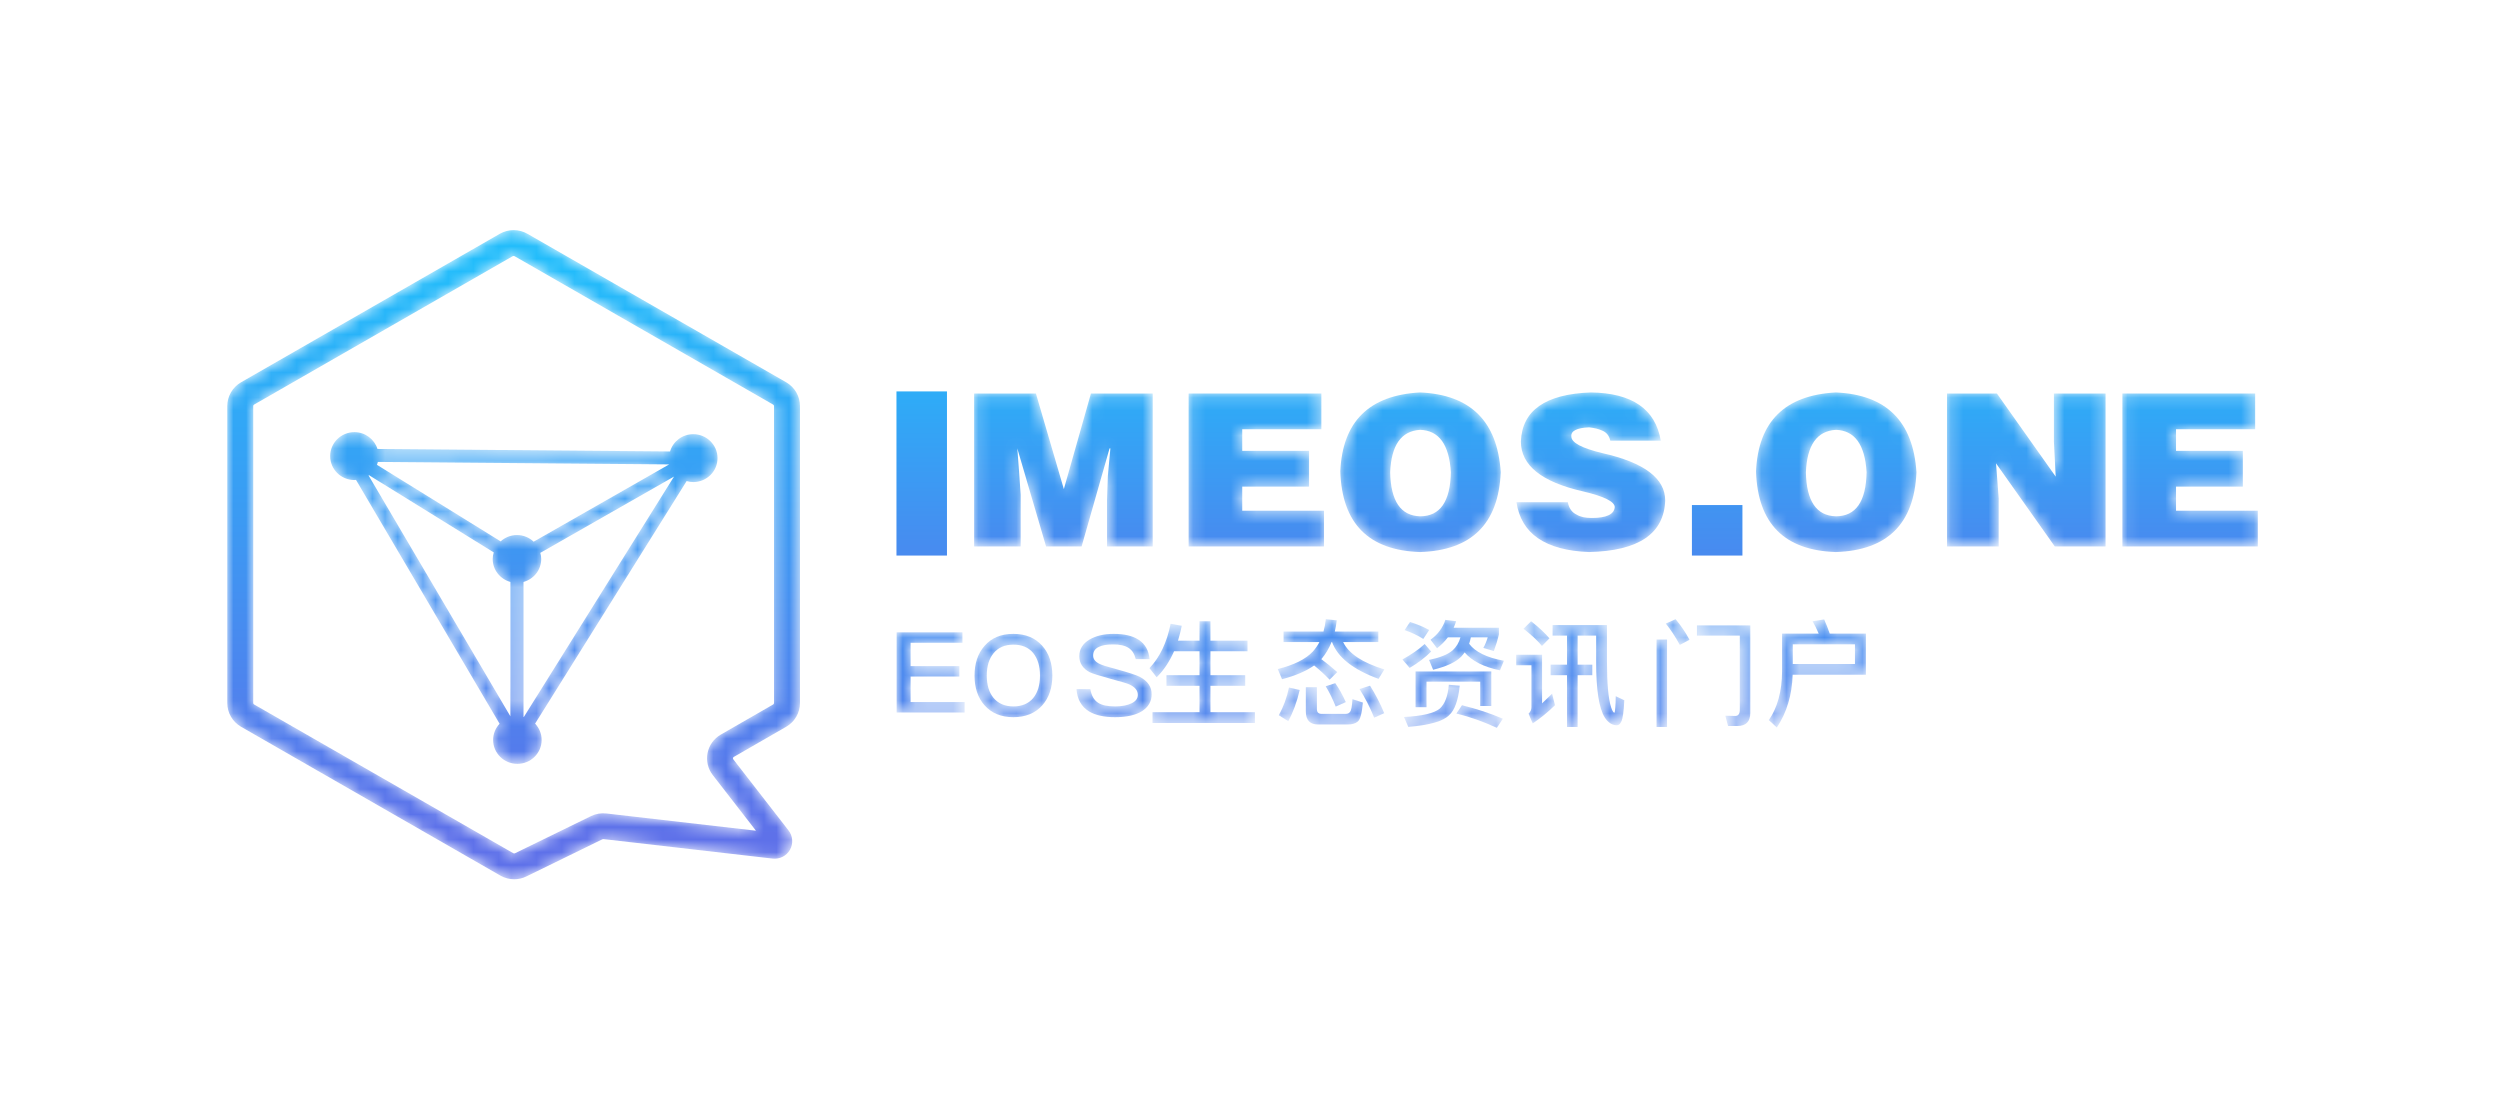 <?xml version="1.0" encoding="UTF-8"?>
<svg width="198px" height="88px" viewBox="0 0 198 88" version="1.1" xmlns="http://www.w3.org/2000/svg" xmlns:xlink="http://www.w3.org/1999/xlink">
    <!-- Generator: Sketch 52.5 (67469) - http://www.bohemiancoding.com/sketch -->
    <title>logo_p18</title>
    <desc>Created with Sketch.</desc>
    <defs>
        <polygon id="path-1" points="0 0 198 0 198 88 0 88"></polygon>
        <path d="M22.656,0.226 C22.286,0.23 21.917,0.327 21.586,0.516 L1.092,12.277 C0.418,12.664 0,13.385 0,14.158 L0,37.68 C0,38.453 0.418,39.174 1.093,39.561 L21.63,51.347 C21.968,51.541 22.345,51.638 22.723,51.638 C23.052,51.638 23.381,51.564 23.686,51.415 L29.716,48.469 C29.739,48.458 29.764,48.454 29.789,48.456 L43.188,50 C43.748,50.065 44.287,49.792 44.564,49.305 C44.841,48.819 44.798,48.218 44.454,47.775 L40.079,42.139 L40.079,42.138 C40.055,42.108 40.047,42.073 40.055,42.035 C40.063,41.997 40.083,41.968 40.117,41.948 L44.267,39.56 C44.94,39.173 45.358,38.453 45.358,37.68 L45.358,14.158 C45.358,13.384 44.939,12.663 44.265,12.277 L23.772,0.516 C23.442,0.327 23.073,0.23 22.703,0.226 L22.656,0.226 Z M22.658,49.577 L2.121,37.791 C2.081,37.768 2.056,37.726 2.056,37.68 L2.056,14.158 C2.056,14.112 2.081,14.069 2.12,14.046 L22.614,2.285 C22.634,2.274 22.656,2.268 22.679,2.268 C22.701,2.268 22.724,2.274 22.744,2.285 L43.237,14.046 C43.277,14.069 43.302,14.112 43.302,14.158 L43.302,37.68 C43.302,37.726 43.277,37.769 43.237,37.792 L39.087,40.18 C38.542,40.494 38.159,41.026 38.038,41.64 C37.916,42.255 38.067,42.891 38.452,43.387 L41.871,47.792 L30.025,46.427 C29.609,46.379 29.189,46.451 28.81,46.635 L22.78,49.581 C22.762,49.59 22.742,49.594 22.723,49.594 C22.7,49.594 22.678,49.589 22.658,49.577 Z" id="path-3"></path>
        <linearGradient x1="50%" y1="93.247%" x2="50%" y2="5.552%" id="linearGradient-5">
            <stop stop-color="#5D70E9" offset="0%"></stop>
            <stop stop-color="#21BCFB" offset="100%"></stop>
        </linearGradient>
        <path d="M0.149,2.123 C0.149,3.171 1.009,4.02 2.07,4.02 C2.113,4.02 2.153,4.011 2.195,4.008 L13.567,23.32 C13.252,23.658 13.055,24.106 13.055,24.601 C13.055,25.649 13.915,26.498 14.977,26.498 C16.038,26.498 16.899,25.649 16.899,24.601 C16.899,24.102 16.699,23.651 16.38,23.312 L28.381,4.101 C28.549,4.148 28.722,4.181 28.905,4.181 C29.967,4.181 30.828,3.332 30.828,2.284 C30.828,1.236 29.967,0.387 28.905,0.387 C28.031,0.387 27.301,0.967 27.068,1.756 L3.896,1.557 C3.651,0.788 2.931,0.226 2.07,0.226 C1.009,0.226 0.149,1.076 0.149,2.123 Z M3.856,2.815 C3.886,2.74 3.909,2.662 3.929,2.583 L26.997,2.781 L16.266,8.902 C15.921,8.577 15.457,8.375 14.943,8.375 C14.443,8.375 13.992,8.569 13.65,8.877 L3.856,2.815 Z M3.192,3.659 C3.202,3.651 3.212,3.641 3.223,3.633 L13.104,9.75 C13.055,9.917 13.021,10.09 13.021,10.273 C13.021,11.142 13.616,11.866 14.423,12.091 L14.423,22.733 L3.192,3.659 Z M15.462,22.773 L15.462,12.091 C16.27,11.867 16.865,11.142 16.865,10.273 C16.865,10.103 16.835,9.942 16.793,9.786 L27.382,3.745 L15.491,22.781 C15.481,22.779 15.472,22.775 15.462,22.773 Z" id="path-6"></path>
        <linearGradient x1="50%" y1="122.709%" x2="50%" y2="-51.646%" id="linearGradient-8">
            <stop stop-color="#5D70E9" offset="0%"></stop>
            <stop stop-color="#21BCFB" offset="100%"></stop>
        </linearGradient>
        <linearGradient x1="49.999%" y1="177.633%" x2="49.999%" y2="-46.994%" id="linearGradient-9">
            <stop stop-color="#5D70E9" offset="0%"></stop>
            <stop stop-color="#21BCFB" offset="100%"></stop>
        </linearGradient>
        <polygon id="path-10" points="9.402 0.166 7.257 7.737 5.045 0.166 0.151 0.166 0.151 12.28 3.838 12.28 3.838 8.198 3.705 6.289 3.57 4.511 5.849 12.28 8.664 12.28 10.876 4.511 10.944 4.511 10.742 6.684 10.676 8.593 10.676 12.28 14.295 12.28 14.295 0.166"></polygon>
        <linearGradient x1="50%" y1="177.633%" x2="50%" y2="-46.994%" id="linearGradient-12">
            <stop stop-color="#5D70E9" offset="0%"></stop>
            <stop stop-color="#21BCFB" offset="100%"></stop>
        </linearGradient>
        <polygon id="path-13" points="0.138 0.166 0.138 12.28 10.862 12.28 10.862 9.449 4.386 9.449 4.386 7.54 9.678 7.54 9.678 4.708 4.386 4.708 4.386 2.996 10.653 2.996 10.653 0.166"></polygon>
        <linearGradient x1="50%" y1="177.633%" x2="50%" y2="-46.994%" id="linearGradient-15">
            <stop stop-color="#5D70E9" offset="0%"></stop>
            <stop stop-color="#21BCFB" offset="100%"></stop>
        </linearGradient>
        <path d="M0.152,6.336 C0.284,10.462 2.39,12.591 6.473,12.723 C10.555,12.591 12.683,10.483 12.859,6.401 C12.595,2.364 10.466,0.257 6.473,0.081 C2.434,0.301 0.326,2.385 0.152,6.336 M4.102,6.401 C4.19,4.252 4.98,3.132 6.473,3.044 C7.964,3.088 8.777,4.207 8.909,6.401 C8.864,8.729 8.053,9.891 6.473,9.891 C4.936,9.848 4.146,8.685 4.102,6.401" id="path-16"></path>
        <linearGradient x1="49.999%" y1="172.829%" x2="49.999%" y2="-42.428%" id="linearGradient-18">
            <stop stop-color="#5D70E9" offset="0%"></stop>
            <stop stop-color="#21BCFB" offset="100%"></stop>
        </linearGradient>
        <path d="M0.454,3.965 C0.454,5.853 2.09,7.17 5.362,7.916 C7.046,8.311 7.887,8.729 7.887,9.167 C7.839,9.738 7.231,10.023 6.064,10.023 C5.549,10.023 5.152,9.935 4.871,9.759 C4.497,9.585 4.263,9.255 4.17,8.772 L0.103,8.772 C0.476,11.274 2.393,12.591 5.853,12.723 C9.78,12.634 11.79,11.274 11.884,8.64 C11.884,6.885 10.224,5.634 6.905,4.887 C5.268,4.492 4.451,4.054 4.451,3.571 C4.404,3.132 4.871,2.891 5.853,2.846 C6.274,2.891 6.625,2.978 6.905,3.109 C7.231,3.241 7.442,3.505 7.536,3.9 L11.533,3.9 C11.112,1.398 9.265,0.125 5.993,0.081 C2.393,0.212 0.547,1.508 0.454,3.965" id="path-19"></path>
        <linearGradient x1="50%" y1="172.829%" x2="50%" y2="-42.428%" id="linearGradient-21">
            <stop stop-color="#5D70E9" offset="0%"></stop>
            <stop stop-color="#21BCFB" offset="100%"></stop>
        </linearGradient>
        <path d="M0.077,6.336 C0.209,10.462 2.316,12.591 6.398,12.723 C10.48,12.591 12.609,10.483 12.784,6.401 C12.521,2.364 10.391,0.257 6.398,0.081 C2.359,0.301 0.252,2.385 0.077,6.336 M4.028,6.401 C4.115,4.252 4.906,3.132 6.398,3.044 C7.89,3.088 8.702,4.207 8.834,6.401 C8.79,8.729 7.978,9.891 6.398,9.891 C4.861,9.848 4.071,8.685 4.028,6.401" id="path-22"></path>
        <linearGradient x1="50%" y1="172.829%" x2="50%" y2="-42.428%" id="linearGradient-24">
            <stop stop-color="#5D70E9" offset="0%"></stop>
            <stop stop-color="#21BCFB" offset="100%"></stop>
        </linearGradient>
        <polygon id="path-25" points="8.669 0.166 8.669 3.984 8.811 6.749 4.155 0.166 0.205 0.166 0.205 12.28 4.296 12.28 4.296 8.462 4.085 5.696 8.74 12.28 12.761 12.28 12.761 0.166"></polygon>
        <linearGradient x1="50%" y1="177.633%" x2="50%" y2="-46.994%" id="linearGradient-27">
            <stop stop-color="#5D70E9" offset="0%"></stop>
            <stop stop-color="#21BCFB" offset="100%"></stop>
        </linearGradient>
        <polygon id="path-28" points="0.093 0.166 0.093 12.28 10.818 12.28 10.818 9.449 4.341 9.449 4.341 7.54 9.634 7.54 9.634 4.708 4.341 4.708 4.341 2.996 10.609 2.996 10.609 0.166"></polygon>
        <linearGradient x1="50%" y1="177.633%" x2="50%" y2="-46.994%" id="linearGradient-30">
            <stop stop-color="#5D70E9" offset="0%"></stop>
            <stop stop-color="#21BCFB" offset="100%"></stop>
        </linearGradient>
        <polygon id="path-31" points="0.013 0.081 0.013 6.43 5.399 6.43 5.399 5.603 1.121 5.603 1.121 3.585 4.983 3.585 4.983 2.757 1.121 2.757 1.121 0.908 5.227 0.908 5.227 0.081"></polygon>
        <linearGradient x1="50.001%" y1="223.279%" x2="50.001%" y2="-6.919%" id="linearGradient-33">
            <stop stop-color="#5777E9" offset="0%"></stop>
            <stop stop-color="#468EF0" offset="100%"></stop>
        </linearGradient>
        <path d="M0.975,1.155 C0.441,1.76 0.183,2.542 0.183,3.511 C0.183,4.472 0.441,5.255 0.975,5.859 C1.526,6.482 2.291,6.802 3.26,6.802 C4.22,6.802 4.985,6.491 5.546,5.868 C6.079,5.263 6.346,4.481 6.346,3.511 C6.346,2.533 6.079,1.742 5.546,1.146 C4.985,0.515 4.22,0.203 3.26,0.203 C2.291,0.203 1.526,0.515 0.975,1.155 M1.686,5.272 C1.33,4.836 1.153,4.249 1.153,3.511 C1.153,2.764 1.33,2.177 1.686,1.742 C2.06,1.279 2.584,1.057 3.26,1.057 C3.936,1.057 4.461,1.271 4.825,1.715 C5.181,2.151 5.367,2.747 5.367,3.511 C5.367,4.267 5.181,4.863 4.825,5.29 C4.461,5.726 3.936,5.948 3.26,5.948 C2.584,5.948 2.06,5.717 1.686,5.272" id="path-34"></path>
        <linearGradient x1="49.998%" y1="216.74%" x2="49.998%" y2="-4.771%" id="linearGradient-36">
            <stop stop-color="#5777E9" offset="0%"></stop>
            <stop stop-color="#468EF0" offset="100%"></stop>
        </linearGradient>
        <path d="M1.283,0.657 C0.745,0.977 0.481,1.413 0.481,1.973 C0.481,2.525 0.755,2.951 1.314,3.245 C1.538,3.351 2.086,3.52 2.981,3.769 C3.784,3.983 4.261,4.125 4.424,4.196 C4.881,4.401 5.115,4.677 5.115,5.032 C5.115,5.317 4.952,5.539 4.627,5.699 C4.302,5.859 3.865,5.948 3.316,5.948 C2.706,5.948 2.259,5.85 1.964,5.655 C1.639,5.441 1.436,5.076 1.355,4.578 L0.257,4.578 C0.318,5.379 0.643,5.966 1.243,6.339 C1.741,6.642 2.432,6.802 3.316,6.802 C4.231,6.802 4.942,6.642 5.45,6.322 C5.958,5.993 6.212,5.548 6.212,4.979 C6.212,4.392 5.897,3.938 5.277,3.609 C4.993,3.458 4.352,3.254 3.377,2.987 C2.696,2.809 2.28,2.675 2.117,2.596 C1.751,2.426 1.578,2.204 1.578,1.92 C1.578,1.6 1.73,1.368 2.046,1.226 C2.3,1.102 2.666,1.039 3.143,1.039 C3.692,1.039 4.099,1.128 4.383,1.315 C4.668,1.493 4.851,1.795 4.952,2.204 L6.05,2.204 C5.979,1.511 5.694,1.004 5.186,0.675 C4.708,0.355 4.048,0.203 3.204,0.203 C2.432,0.203 1.792,0.355 1.283,0.657" id="path-37"></path>
        <linearGradient x1="49.999%" y1="216.74%" x2="49.999%" y2="-4.771%" id="linearGradient-39">
            <stop stop-color="#5777E9" offset="0%"></stop>
            <stop stop-color="#468EF0" offset="100%"></stop>
        </linearGradient>
        <path d="M4,0.203 L4,1.74 L2.298,1.74 C2.408,1.374 2.508,0.981 2.6,0.56 L1.713,0.405 C1.42,1.877 0.862,3.048 0.039,3.917 L0.606,4.639 C1.164,4.091 1.621,3.404 1.987,2.581 L4,2.581 L4,4.475 L1.384,4.475 L1.384,5.316 L4,5.316 L4,7.402 L0.277,7.402 L0.277,8.261 L8.39,8.261 L8.39,7.402 L4.868,7.402 L4.868,5.316 L7.621,5.316 L7.621,4.475 L4.868,4.475 L4.868,2.581 L7.804,2.581 L7.804,1.74 L4.868,1.74 L4.868,0.203 L4,0.203 Z" id="path-40"></path>
        <linearGradient x1="49.999%" y1="192.086%" x2="49.999%" y2="5.514%" id="linearGradient-42">
            <stop stop-color="#5777E9" offset="0%"></stop>
            <stop stop-color="#468EF0" offset="100%"></stop>
        </linearGradient>
        <path d="M3.82,1.017 L0.656,1.017 L0.656,1.85 L3.5,1.85 C3.354,2.133 3.171,2.389 2.961,2.618 C2.394,3.213 1.479,3.67 0.199,3.99 L0.537,4.795 C1.616,4.511 2.458,4.145 3.08,3.706 C3.51,4.054 3.921,4.429 4.305,4.831 L4.909,4.228 C4.443,3.816 4.022,3.478 3.647,3.203 L3.674,3.176 C3.994,2.792 4.26,2.353 4.461,1.85 L4.497,1.85 C4.946,3.066 6.171,4.036 8.183,4.767 L8.641,4.018 C6.903,3.487 5.815,2.764 5.375,1.85 L8.165,1.85 L8.165,1.017 L4.717,1.017 C4.781,0.743 4.836,0.45 4.872,0.13 L4.004,0.039 C3.967,0.386 3.903,0.706 3.82,1.017 Z M3.994,5.353 C4.278,5.81 4.543,6.35 4.79,6.963 L5.586,6.606 C5.348,6.066 5.074,5.563 4.753,5.106 L3.994,5.353 Z M6.674,5.572 C7.095,6.231 7.488,6.981 7.836,7.841 L8.632,7.484 C8.311,6.706 7.936,5.984 7.507,5.307 L6.674,5.572 Z M2.421,5.426 L2.421,7.338 C2.421,8.033 2.741,8.38 3.4,8.38 L5.741,8.38 C6.098,8.38 6.363,8.298 6.537,8.143 C6.739,7.978 6.867,7.484 6.939,6.642 L6.116,6.377 C6.08,6.944 6.016,7.274 5.924,7.374 C5.851,7.484 5.741,7.539 5.576,7.539 L3.674,7.539 C3.418,7.539 3.299,7.411 3.299,7.164 L3.299,5.426 L2.421,5.426 Z M0.281,7.649 L1.031,8.115 C1.415,7.42 1.717,6.597 1.936,5.646 L1.086,5.454 C0.921,6.24 0.656,6.972 0.281,7.649 Z" id="path-43"></path>
        <linearGradient x1="49.999%" y1="187.532%" x2="49.999%" y2="7.298%" id="linearGradient-45">
            <stop stop-color="#5777E9" offset="0%"></stop>
            <stop stop-color="#468EF0" offset="100%"></stop>
        </linearGradient>
        <path d="M2.301,1.667 L2.814,2.344 C3.143,2.087 3.435,1.795 3.673,1.475 L4.67,1.475 C4.551,1.895 4.341,2.243 4.048,2.508 C3.664,2.838 3.042,3.085 2.182,3.267 L2.503,4.045 C3.545,3.789 4.286,3.45 4.716,3.02 C4.816,2.911 4.908,2.801 4.999,2.673 C5.576,3.35 6.509,3.825 7.798,4.091 L8.109,3.331 C6.756,3.085 5.841,2.636 5.356,1.987 C5.411,1.822 5.457,1.658 5.493,1.475 L6.829,1.475 C6.737,1.786 6.618,2.069 6.481,2.316 L7.314,2.563 C7.478,2.124 7.615,1.676 7.716,1.237 L7.716,0.716 L4.131,0.716 C4.204,0.551 4.268,0.386 4.323,0.203 L3.472,0.094 C3.271,0.716 2.878,1.246 2.301,1.667 Z M0.243,0.907 C0.747,1.072 1.24,1.301 1.725,1.603 L2.191,0.898 C1.734,0.642 1.222,0.432 0.673,0.258 L0.243,0.907 Z M0.07,3.231 L0.646,3.898 C1.323,3.496 1.89,3.066 2.347,2.599 L1.835,2.005 C1.359,2.444 0.765,2.847 0.07,3.231 Z M1.112,4.182 L1.112,7.008 L1.981,7.008 L1.981,4.987 L6.234,4.987 L6.234,6.917 L7.112,6.917 L7.112,4.182 L1.112,4.182 Z M3.033,7.118 C2.576,7.493 1.634,7.713 0.198,7.786 L0.536,8.573 C2.247,8.426 3.326,8.115 3.783,7.63 C4.204,7.255 4.487,6.478 4.615,5.307 L3.746,5.234 C3.673,6.13 3.435,6.752 3.033,7.118 Z M4.35,7.511 C5.448,7.786 6.509,8.161 7.551,8.646 L8.027,7.923 C7.048,7.502 5.969,7.146 4.789,6.853 L4.35,7.511 Z" id="path-46"></path>
        <linearGradient x1="50%" y1="182.274%" x2="50%" y2="6.479%" id="linearGradient-48">
            <stop stop-color="#5777E9" offset="0%"></stop>
            <stop stop-color="#468EF0" offset="100%"></stop>
        </linearGradient>
        <path d="M0.659,0.798 C1.281,1.274 1.775,1.731 2.123,2.161 L2.717,1.557 C2.324,1.099 1.839,0.652 1.263,0.203 L0.659,0.798 Z M2.964,0.505 L2.964,1.338 L4.107,1.338 L4.107,3.642 L2.809,3.642 L2.809,4.475 L4.107,4.475 L4.107,8.581 L4.949,8.581 L4.949,4.475 L6.11,4.475 L6.11,3.642 L4.949,3.642 L4.949,1.338 L6.412,1.338 L6.412,3.404 C6.412,5.618 6.641,7.091 7.089,7.813 C7.354,8.225 7.674,8.435 8.049,8.444 C8.187,8.444 8.306,8.353 8.397,8.17 C8.525,7.923 8.607,7.356 8.644,6.46 L7.967,6.139 C7.967,6.505 7.949,6.807 7.93,7.063 C7.912,7.319 7.885,7.447 7.857,7.447 C7.784,7.447 7.693,7.301 7.601,7.018 C7.382,6.35 7.272,5.142 7.272,3.404 L7.272,0.505 L2.964,0.505 Z M0.083,2.856 L0.083,3.688 L1.29,3.688 L1.29,7.018 C1.29,7.219 1.208,7.383 1.061,7.521 L1.391,8.298 C2.013,7.877 2.607,7.393 3.156,6.853 L2.927,5.938 C2.644,6.222 2.379,6.478 2.132,6.706 L2.132,2.856 L0.083,2.856 Z" id="path-49"></path>
        <linearGradient x1="49.999%" y1="184.746%" x2="49.999%" y2="5.304%" id="linearGradient-51">
            <stop stop-color="#5777E9" offset="0%"></stop>
            <stop stop-color="#468EF0" offset="100%"></stop>
        </linearGradient>
        <path d="M0.93,0.386 C1.327,0.88 1.698,1.438 2.041,2.078 L2.809,1.667 C2.493,1.081 2.122,0.533 1.707,0.039 L0.93,0.386 Z M3.396,0.533 L3.396,1.338 L6.792,1.338 L6.792,7.219 C6.792,7.539 6.666,7.704 6.431,7.704 L5.645,7.685 L5.862,8.499 L6.603,8.499 C7.28,8.499 7.624,8.152 7.624,7.457 L7.624,0.533 L3.396,0.533 Z M0.198,8.581 L1.029,8.581 L1.029,1.649 L0.198,1.649 L0.198,8.581 Z" id="path-52"></path>
        <linearGradient x1="49.999%" y1="183.115%" x2="49.999%" y2="7.126%" id="linearGradient-54">
            <stop stop-color="#5777E9" offset="0%"></stop>
            <stop stop-color="#468EF0" offset="100%"></stop>
        </linearGradient>
        <path d="M3.552,0.203 C3.732,0.505 3.895,0.834 4.039,1.182 L1.14,1.182 L1.14,4.173 C1.131,5.746 0.778,7.036 0.092,8.033 L0.724,8.618 C1.51,7.447 1.925,6.048 1.98,4.438 L7.779,4.438 L7.779,1.182 L4.916,1.182 C4.771,0.77 4.627,0.395 4.473,0.057 L3.552,0.203 Z M1.989,3.587 L6.912,3.587 L6.912,2.033 L1.989,2.033 L1.989,3.587 Z" id="path-55"></path>
        <linearGradient x1="50%" y1="182.502%" x2="50%" y2="6.9%" id="linearGradient-57">
            <stop stop-color="#5777E9" offset="0%"></stop>
            <stop stop-color="#468EF0" offset="100%"></stop>
        </linearGradient>
        <linearGradient x1="49.999%" y1="369.508%" x2="49.999%" y2="-410.314%" id="linearGradient-58">
            <stop stop-color="#5D70E9" offset="0%"></stop>
            <stop stop-color="#21BCFB" offset="100%"></stop>
        </linearGradient>
    </defs>
    <g id="Page-1" stroke="none" stroke-width="1" fill="none" fill-rule="evenodd">
        <g id="PC端官网-" transform="translate(-1122, -4733)">
            <g id="logo_p18" transform="translate(1122, 4733)">
                <mask id="mask-2" fill="white">
                    <use xlink:href="#path-1"></use>
                </mask>
                <g id="Rectangle-9-Copy-3"></g>
                <g id="Group-59" mask="url(#mask-2)">
                    <g transform="translate(18, 18)">
                        <g id="Group-3" stroke-width="1" fill="none">
                            <mask id="mask-4" fill="white">
                                <use xlink:href="#path-3"></use>
                            </mask>
                            <g id="Clip-2"></g>
                            <path d="M22.656,0.226 C22.286,0.23 21.917,0.327 21.586,0.516 L1.092,12.277 C0.418,12.664 0,13.385 0,14.158 L0,37.68 C0,38.453 0.418,39.174 1.093,39.561 L21.63,51.347 C21.968,51.541 22.345,51.638 22.723,51.638 C23.052,51.638 23.381,51.564 23.686,51.415 L29.716,48.469 C29.739,48.458 29.764,48.454 29.789,48.456 L43.188,50 C43.748,50.065 44.287,49.792 44.564,49.305 C44.841,48.819 44.798,48.218 44.454,47.775 L40.079,42.139 L40.079,42.138 C40.055,42.108 40.047,42.073 40.055,42.035 C40.063,41.997 40.083,41.968 40.117,41.948 L44.267,39.56 C44.94,39.173 45.358,38.453 45.358,37.68 L45.358,14.158 C45.358,13.384 44.939,12.663 44.265,12.277 L23.772,0.516 C23.442,0.327 23.073,0.23 22.703,0.226 L22.656,0.226 Z M22.658,49.577 L2.121,37.791 C2.081,37.768 2.056,37.726 2.056,37.68 L2.056,14.158 C2.056,14.112 2.081,14.069 2.12,14.046 L22.614,2.285 C22.634,2.274 22.656,2.268 22.679,2.268 C22.701,2.268 22.724,2.274 22.744,2.285 L43.237,14.046 C43.277,14.069 43.302,14.112 43.302,14.158 L43.302,37.68 C43.302,37.726 43.277,37.769 43.237,37.792 L39.087,40.18 C38.542,40.494 38.159,41.026 38.038,41.64 C37.916,42.255 38.067,42.891 38.452,43.387 L41.871,47.792 L30.025,46.427 C29.609,46.379 29.189,46.451 28.81,46.635 L22.78,49.581 C22.762,49.59 22.742,49.594 22.723,49.594 C22.7,49.594 22.678,49.589 22.658,49.577 Z" id="Fill-1" fill="url(#linearGradient-5)" mask="url(#mask-4)"></path>
                        </g>
                        <g id="Group-6" stroke-width="1" fill="none" transform="translate(8, 16)">
                            <mask id="mask-7" fill="white">
                                <use xlink:href="#path-6"></use>
                            </mask>
                            <g id="Clip-5"></g>
                            <path d="M0.149,2.123 C0.149,3.171 1.009,4.02 2.07,4.02 C2.113,4.02 2.153,4.011 2.195,4.008 L13.567,23.32 C13.252,23.658 13.055,24.106 13.055,24.601 C13.055,25.649 13.915,26.498 14.977,26.498 C16.038,26.498 16.899,25.649 16.899,24.601 C16.899,24.102 16.699,23.651 16.38,23.312 L28.381,4.101 C28.549,4.148 28.722,4.181 28.905,4.181 C29.967,4.181 30.828,3.332 30.828,2.284 C30.828,1.236 29.967,0.387 28.905,0.387 C28.031,0.387 27.301,0.967 27.068,1.756 L3.896,1.557 C3.651,0.788 2.931,0.226 2.07,0.226 C1.009,0.226 0.149,1.076 0.149,2.123 Z M3.856,2.815 C3.886,2.74 3.909,2.662 3.929,2.583 L26.997,2.781 L16.266,8.902 C15.921,8.577 15.457,8.375 14.943,8.375 C14.443,8.375 13.992,8.569 13.65,8.877 L3.856,2.815 Z M3.192,3.659 C3.202,3.651 3.212,3.641 3.223,3.633 L13.104,9.75 C13.055,9.917 13.021,10.09 13.021,10.273 C13.021,11.142 13.616,11.866 14.423,12.091 L14.423,22.733 L3.192,3.659 Z M15.462,22.773 L15.462,12.091 C16.27,11.867 16.865,11.142 16.865,10.273 C16.865,10.103 16.835,9.942 16.793,9.786 L27.382,3.745 L15.491,22.781 C15.481,22.779 15.472,22.775 15.462,22.773 Z" id="Fill-4" fill="url(#linearGradient-8)" mask="url(#mask-7)"></path>
                        </g>
                        <polygon id="Fill-7" fill="url(#linearGradient-9)" points="53 26 57 26 57 13 53 13"></polygon>
                        <g id="Group-11" stroke-width="1" fill="none" transform="translate(59, 13)">
                            <mask id="mask-11" fill="white">
                                <use xlink:href="#path-10"></use>
                            </mask>
                            <g id="Clip-10"></g>
                            <polygon id="Fill-9" fill="url(#linearGradient-12)" mask="url(#mask-11)" points="9.402 0.166 7.257 7.737 5.045 0.166 0.151 0.166 0.151 12.28 3.838 12.28 3.838 8.198 3.705 6.289 3.57 4.511 5.849 12.28 8.664 12.28 10.876 4.511 10.944 4.511 10.742 6.684 10.676 8.593 10.676 12.28 14.295 12.28 14.295 0.166"></polygon>
                        </g>
                        <g id="Group-14" stroke-width="1" fill="none" transform="translate(76, 13)">
                            <mask id="mask-14" fill="white">
                                <use xlink:href="#path-13"></use>
                            </mask>
                            <g id="Clip-13"></g>
                            <polygon id="Fill-12" fill="url(#linearGradient-15)" mask="url(#mask-14)" points="0.138 0.166 0.138 12.28 10.862 12.28 10.862 9.449 4.386 9.449 4.386 7.54 9.678 7.54 9.678 4.708 4.386 4.708 4.386 2.996 10.653 2.996 10.653 0.166"></polygon>
                        </g>
                        <g id="Group-17" stroke-width="1" fill="none" transform="translate(88, 13)">
                            <mask id="mask-17" fill="white">
                                <use xlink:href="#path-16"></use>
                            </mask>
                            <g id="Clip-16"></g>
                            <path d="M0.152,6.336 C0.284,10.462 2.39,12.591 6.473,12.723 C10.555,12.591 12.683,10.483 12.859,6.401 C12.595,2.364 10.466,0.257 6.473,0.081 C2.434,0.301 0.326,2.385 0.152,6.336 M4.102,6.401 C4.19,4.252 4.98,3.132 6.473,3.044 C7.964,3.088 8.777,4.207 8.909,6.401 C8.864,8.729 8.053,9.891 6.473,9.891 C4.936,9.848 4.146,8.685 4.102,6.401" id="Fill-15" fill="url(#linearGradient-18)" mask="url(#mask-17)"></path>
                        </g>
                        <g id="Group-20" stroke-width="1" fill="none" transform="translate(102, 13)">
                            <mask id="mask-20" fill="white">
                                <use xlink:href="#path-19"></use>
                            </mask>
                            <g id="Clip-19"></g>
                            <path d="M0.454,3.965 C0.454,5.853 2.09,7.17 5.362,7.916 C7.046,8.311 7.887,8.729 7.887,9.167 C7.839,9.738 7.231,10.023 6.064,10.023 C5.549,10.023 5.152,9.935 4.871,9.759 C4.497,9.585 4.263,9.255 4.17,8.772 L0.103,8.772 C0.476,11.274 2.393,12.591 5.853,12.723 C9.78,12.634 11.79,11.274 11.884,8.64 C11.884,6.885 10.224,5.634 6.905,4.887 C5.268,4.492 4.451,4.054 4.451,3.571 C4.404,3.132 4.871,2.891 5.853,2.846 C6.274,2.891 6.625,2.978 6.905,3.109 C7.231,3.241 7.442,3.505 7.536,3.9 L11.533,3.9 C11.112,1.398 9.265,0.125 5.993,0.081 C2.393,0.212 0.547,1.508 0.454,3.965" id="Fill-18" fill="url(#linearGradient-21)" mask="url(#mask-20)"></path>
                        </g>
                        <g id="Group-23" stroke-width="1" fill="none" transform="translate(121, 13)">
                            <mask id="mask-23" fill="white">
                                <use xlink:href="#path-22"></use>
                            </mask>
                            <g id="Clip-22"></g>
                            <path d="M0.077,6.336 C0.209,10.462 2.316,12.591 6.398,12.723 C10.48,12.591 12.609,10.483 12.784,6.401 C12.521,2.364 10.391,0.257 6.398,0.081 C2.359,0.301 0.252,2.385 0.077,6.336 M4.028,6.401 C4.115,4.252 4.906,3.132 6.398,3.044 C7.89,3.088 8.702,4.207 8.834,6.401 C8.79,8.729 7.978,9.891 6.398,9.891 C4.861,9.848 4.071,8.685 4.028,6.401" id="Fill-21" fill="url(#linearGradient-24)" mask="url(#mask-23)"></path>
                        </g>
                        <g id="Group-26" stroke-width="1" fill="none" transform="translate(136, 13)">
                            <mask id="mask-26" fill="white">
                                <use xlink:href="#path-25"></use>
                            </mask>
                            <g id="Clip-25"></g>
                            <polygon id="Fill-24" fill="url(#linearGradient-27)" mask="url(#mask-26)" points="8.669 0.166 8.669 3.984 8.811 6.749 4.155 0.166 0.205 0.166 0.205 12.28 4.296 12.28 4.296 8.462 4.085 5.696 8.74 12.28 12.761 12.28 12.761 0.166"></polygon>
                        </g>
                        <g id="Group-29" stroke-width="1" fill="none" transform="translate(150, 13)">
                            <mask id="mask-29" fill="white">
                                <use xlink:href="#path-28"></use>
                            </mask>
                            <g id="Clip-28"></g>
                            <polygon id="Fill-27" fill="url(#linearGradient-30)" mask="url(#mask-29)" points="0.093 0.166 0.093 12.28 10.818 12.28 10.818 9.449 4.341 9.449 4.341 7.54 9.634 7.54 9.634 4.708 4.341 4.708 4.341 2.996 10.609 2.996 10.609 0.166"></polygon>
                        </g>
                        <g id="Group-32" stroke-width="1" fill="none" transform="translate(53, 32)">
                            <mask id="mask-32" fill="white">
                                <use xlink:href="#path-31"></use>
                            </mask>
                            <g id="Clip-31"></g>
                            <polygon id="Fill-30" fill="url(#linearGradient-33)" mask="url(#mask-32)" points="0.013 0.081 0.013 6.43 5.399 6.43 5.399 5.603 1.121 5.603 1.121 3.585 4.983 3.585 4.983 2.757 1.121 2.757 1.121 0.908 5.227 0.908 5.227 0.081"></polygon>
                        </g>
                        <g id="Group-35" stroke-width="1" fill="none" transform="translate(59, 32)">
                            <mask id="mask-35" fill="white">
                                <use xlink:href="#path-34"></use>
                            </mask>
                            <g id="Clip-34"></g>
                            <path d="M0.975,1.155 C0.441,1.76 0.183,2.542 0.183,3.511 C0.183,4.472 0.441,5.255 0.975,5.859 C1.526,6.482 2.291,6.802 3.26,6.802 C4.22,6.802 4.985,6.491 5.546,5.868 C6.079,5.263 6.346,4.481 6.346,3.511 C6.346,2.533 6.079,1.742 5.546,1.146 C4.985,0.515 4.22,0.203 3.26,0.203 C2.291,0.203 1.526,0.515 0.975,1.155 M1.686,5.272 C1.33,4.836 1.153,4.249 1.153,3.511 C1.153,2.764 1.33,2.177 1.686,1.742 C2.06,1.279 2.584,1.057 3.26,1.057 C3.936,1.057 4.461,1.271 4.825,1.715 C5.181,2.151 5.367,2.747 5.367,3.511 C5.367,4.267 5.181,4.863 4.825,5.29 C4.461,5.726 3.936,5.948 3.26,5.948 C2.584,5.948 2.06,5.717 1.686,5.272" id="Fill-33" fill="url(#linearGradient-36)" mask="url(#mask-35)"></path>
                        </g>
                        <g id="Group-38" stroke-width="1" fill="none" transform="translate(67, 32)">
                            <mask id="mask-38" fill="white">
                                <use xlink:href="#path-37"></use>
                            </mask>
                            <g id="Clip-37"></g>
                            <path d="M1.283,0.657 C0.745,0.977 0.481,1.413 0.481,1.973 C0.481,2.525 0.755,2.951 1.314,3.245 C1.538,3.351 2.086,3.52 2.981,3.769 C3.784,3.983 4.261,4.125 4.424,4.196 C4.881,4.401 5.115,4.677 5.115,5.032 C5.115,5.317 4.952,5.539 4.627,5.699 C4.302,5.859 3.865,5.948 3.316,5.948 C2.706,5.948 2.259,5.85 1.964,5.655 C1.639,5.441 1.436,5.076 1.355,4.578 L0.257,4.578 C0.318,5.379 0.643,5.966 1.243,6.339 C1.741,6.642 2.432,6.802 3.316,6.802 C4.231,6.802 4.942,6.642 5.45,6.322 C5.958,5.993 6.212,5.548 6.212,4.979 C6.212,4.392 5.897,3.938 5.277,3.609 C4.993,3.458 4.352,3.254 3.377,2.987 C2.696,2.809 2.28,2.675 2.117,2.596 C1.751,2.426 1.578,2.204 1.578,1.92 C1.578,1.6 1.73,1.368 2.046,1.226 C2.3,1.102 2.666,1.039 3.143,1.039 C3.692,1.039 4.099,1.128 4.383,1.315 C4.668,1.493 4.851,1.795 4.952,2.204 L6.05,2.204 C5.979,1.511 5.694,1.004 5.186,0.675 C4.708,0.355 4.048,0.203 3.204,0.203 C2.432,0.203 1.792,0.355 1.283,0.657" id="Fill-36" fill="url(#linearGradient-39)" mask="url(#mask-38)"></path>
                        </g>
                        <g id="Group-41" stroke-width="1" fill="none" transform="translate(73, 31)">
                            <mask id="mask-41" fill="white">
                                <use xlink:href="#path-40"></use>
                            </mask>
                            <g id="Clip-40"></g>
                            <path d="M4,0.203 L4,1.74 L2.298,1.74 C2.408,1.374 2.508,0.981 2.6,0.56 L1.713,0.405 C1.42,1.877 0.862,3.048 0.039,3.917 L0.606,4.639 C1.164,4.091 1.621,3.404 1.987,2.581 L4,2.581 L4,4.475 L1.384,4.475 L1.384,5.316 L4,5.316 L4,7.402 L0.277,7.402 L0.277,8.261 L8.39,8.261 L8.39,7.402 L4.868,7.402 L4.868,5.316 L7.621,5.316 L7.621,4.475 L4.868,4.475 L4.868,2.581 L7.804,2.581 L7.804,1.74 L4.868,1.74 L4.868,0.203 L4,0.203 Z" id="Fill-39" fill="url(#linearGradient-42)" mask="url(#mask-41)"></path>
                        </g>
                        <g id="Group-44" stroke-width="1" fill="none" transform="translate(83, 31)">
                            <mask id="mask-44" fill="white">
                                <use xlink:href="#path-43"></use>
                            </mask>
                            <g id="Clip-43"></g>
                            <path d="M3.82,1.017 L0.656,1.017 L0.656,1.85 L3.5,1.85 C3.354,2.133 3.171,2.389 2.961,2.618 C2.394,3.213 1.479,3.67 0.199,3.99 L0.537,4.795 C1.616,4.511 2.458,4.145 3.08,3.706 C3.51,4.054 3.921,4.429 4.305,4.831 L4.909,4.228 C4.443,3.816 4.022,3.478 3.647,3.203 L3.674,3.176 C3.994,2.792 4.26,2.353 4.461,1.85 L4.497,1.85 C4.946,3.066 6.171,4.036 8.183,4.767 L8.641,4.018 C6.903,3.487 5.815,2.764 5.375,1.85 L8.165,1.85 L8.165,1.017 L4.717,1.017 C4.781,0.743 4.836,0.45 4.872,0.13 L4.004,0.039 C3.967,0.386 3.903,0.706 3.82,1.017 Z M3.994,5.353 C4.278,5.81 4.543,6.35 4.79,6.963 L5.586,6.606 C5.348,6.066 5.074,5.563 4.753,5.106 L3.994,5.353 Z M6.674,5.572 C7.095,6.231 7.488,6.981 7.836,7.841 L8.632,7.484 C8.311,6.706 7.936,5.984 7.507,5.307 L6.674,5.572 Z M2.421,5.426 L2.421,7.338 C2.421,8.033 2.741,8.38 3.4,8.38 L5.741,8.38 C6.098,8.38 6.363,8.298 6.537,8.143 C6.739,7.978 6.867,7.484 6.939,6.642 L6.116,6.377 C6.08,6.944 6.016,7.274 5.924,7.374 C5.851,7.484 5.741,7.539 5.576,7.539 L3.674,7.539 C3.418,7.539 3.299,7.411 3.299,7.164 L3.299,5.426 L2.421,5.426 Z M0.281,7.649 L1.031,8.115 C1.415,7.42 1.717,6.597 1.936,5.646 L1.086,5.454 C0.921,6.24 0.656,6.972 0.281,7.649 Z" id="Fill-42" fill="url(#linearGradient-45)" mask="url(#mask-44)"></path>
                        </g>
                        <g id="Group-47" stroke-width="1" fill="none" transform="translate(93, 31)">
                            <mask id="mask-47" fill="white">
                                <use xlink:href="#path-46"></use>
                            </mask>
                            <g id="Clip-46"></g>
                            <path d="M2.301,1.667 L2.814,2.344 C3.143,2.087 3.435,1.795 3.673,1.475 L4.67,1.475 C4.551,1.895 4.341,2.243 4.048,2.508 C3.664,2.838 3.042,3.085 2.182,3.267 L2.503,4.045 C3.545,3.789 4.286,3.45 4.716,3.02 C4.816,2.911 4.908,2.801 4.999,2.673 C5.576,3.35 6.509,3.825 7.798,4.091 L8.109,3.331 C6.756,3.085 5.841,2.636 5.356,1.987 C5.411,1.822 5.457,1.658 5.493,1.475 L6.829,1.475 C6.737,1.786 6.618,2.069 6.481,2.316 L7.314,2.563 C7.478,2.124 7.615,1.676 7.716,1.237 L7.716,0.716 L4.131,0.716 C4.204,0.551 4.268,0.386 4.323,0.203 L3.472,0.094 C3.271,0.716 2.878,1.246 2.301,1.667 Z M0.243,0.907 C0.747,1.072 1.24,1.301 1.725,1.603 L2.191,0.898 C1.734,0.642 1.222,0.432 0.673,0.258 L0.243,0.907 Z M0.07,3.231 L0.646,3.898 C1.323,3.496 1.89,3.066 2.347,2.599 L1.835,2.005 C1.359,2.444 0.765,2.847 0.07,3.231 Z M1.112,4.182 L1.112,7.008 L1.981,7.008 L1.981,4.987 L6.234,4.987 L6.234,6.917 L7.112,6.917 L7.112,4.182 L1.112,4.182 Z M3.033,7.118 C2.576,7.493 1.634,7.713 0.198,7.786 L0.536,8.573 C2.247,8.426 3.326,8.115 3.783,7.63 C4.204,7.255 4.487,6.478 4.615,5.307 L3.746,5.234 C3.673,6.13 3.435,6.752 3.033,7.118 Z M4.35,7.511 C5.448,7.786 6.509,8.161 7.551,8.646 L8.027,7.923 C7.048,7.502 5.969,7.146 4.789,6.853 L4.35,7.511 Z" id="Fill-45" fill="url(#linearGradient-48)" mask="url(#mask-47)"></path>
                        </g>
                        <g id="Group-50" stroke-width="1" fill="none" transform="translate(102, 31)">
                            <mask id="mask-50" fill="white">
                                <use xlink:href="#path-49"></use>
                            </mask>
                            <g id="Clip-49"></g>
                            <path d="M0.659,0.798 C1.281,1.274 1.775,1.731 2.123,2.161 L2.717,1.557 C2.324,1.099 1.839,0.652 1.263,0.203 L0.659,0.798 Z M2.964,0.505 L2.964,1.338 L4.107,1.338 L4.107,3.642 L2.809,3.642 L2.809,4.475 L4.107,4.475 L4.107,8.581 L4.949,8.581 L4.949,4.475 L6.11,4.475 L6.11,3.642 L4.949,3.642 L4.949,1.338 L6.412,1.338 L6.412,3.404 C6.412,5.618 6.641,7.091 7.089,7.813 C7.354,8.225 7.674,8.435 8.049,8.444 C8.187,8.444 8.306,8.353 8.397,8.17 C8.525,7.923 8.607,7.356 8.644,6.46 L7.967,6.139 C7.967,6.505 7.949,6.807 7.93,7.063 C7.912,7.319 7.885,7.447 7.857,7.447 C7.784,7.447 7.693,7.301 7.601,7.018 C7.382,6.35 7.272,5.142 7.272,3.404 L7.272,0.505 L2.964,0.505 Z M0.083,2.856 L0.083,3.688 L1.29,3.688 L1.29,7.018 C1.29,7.219 1.208,7.383 1.061,7.521 L1.391,8.298 C2.013,7.877 2.607,7.393 3.156,6.853 L2.927,5.938 C2.644,6.222 2.379,6.478 2.132,6.706 L2.132,2.856 L0.083,2.856 Z" id="Fill-48" fill="url(#linearGradient-51)" mask="url(#mask-50)"></path>
                        </g>
                        <g id="Group-53" stroke-width="1" fill="none" transform="translate(113, 31)">
                            <mask id="mask-53" fill="white">
                                <use xlink:href="#path-52"></use>
                            </mask>
                            <g id="Clip-52"></g>
                            <path d="M0.93,0.386 C1.327,0.88 1.698,1.438 2.041,2.078 L2.809,1.667 C2.493,1.081 2.122,0.533 1.707,0.039 L0.93,0.386 Z M3.396,0.533 L3.396,1.338 L6.792,1.338 L6.792,7.219 C6.792,7.539 6.666,7.704 6.431,7.704 L5.645,7.685 L5.862,8.499 L6.603,8.499 C7.28,8.499 7.624,8.152 7.624,7.457 L7.624,0.533 L3.396,0.533 Z M0.198,8.581 L1.029,8.581 L1.029,1.649 L0.198,1.649 L0.198,8.581 Z" id="Fill-51" fill="url(#linearGradient-54)" mask="url(#mask-53)"></path>
                        </g>
                        <g id="Group-56" stroke-width="1" fill="none" transform="translate(122, 31)">
                            <mask id="mask-56" fill="white">
                                <use xlink:href="#path-55"></use>
                            </mask>
                            <g id="Clip-55"></g>
                            <path d="M3.552,0.203 C3.732,0.505 3.895,0.834 4.039,1.182 L1.14,1.182 L1.14,4.173 C1.131,5.746 0.778,7.036 0.092,8.033 L0.724,8.618 C1.51,7.447 1.925,6.048 1.98,4.438 L7.779,4.438 L7.779,1.182 L4.916,1.182 C4.771,0.77 4.627,0.395 4.473,0.057 L3.552,0.203 Z M1.989,3.587 L6.912,3.587 L6.912,2.033 L1.989,2.033 L1.989,3.587 Z" id="Fill-54" fill="url(#linearGradient-57)" mask="url(#mask-56)"></path>
                        </g>
                        <polygon id="Fill-57" fill="url(#linearGradient-58)" points="116 26 120 26 120 22 116 22"></polygon>
                    </g>
                </g>
            </g>
        </g>
    </g>
</svg>